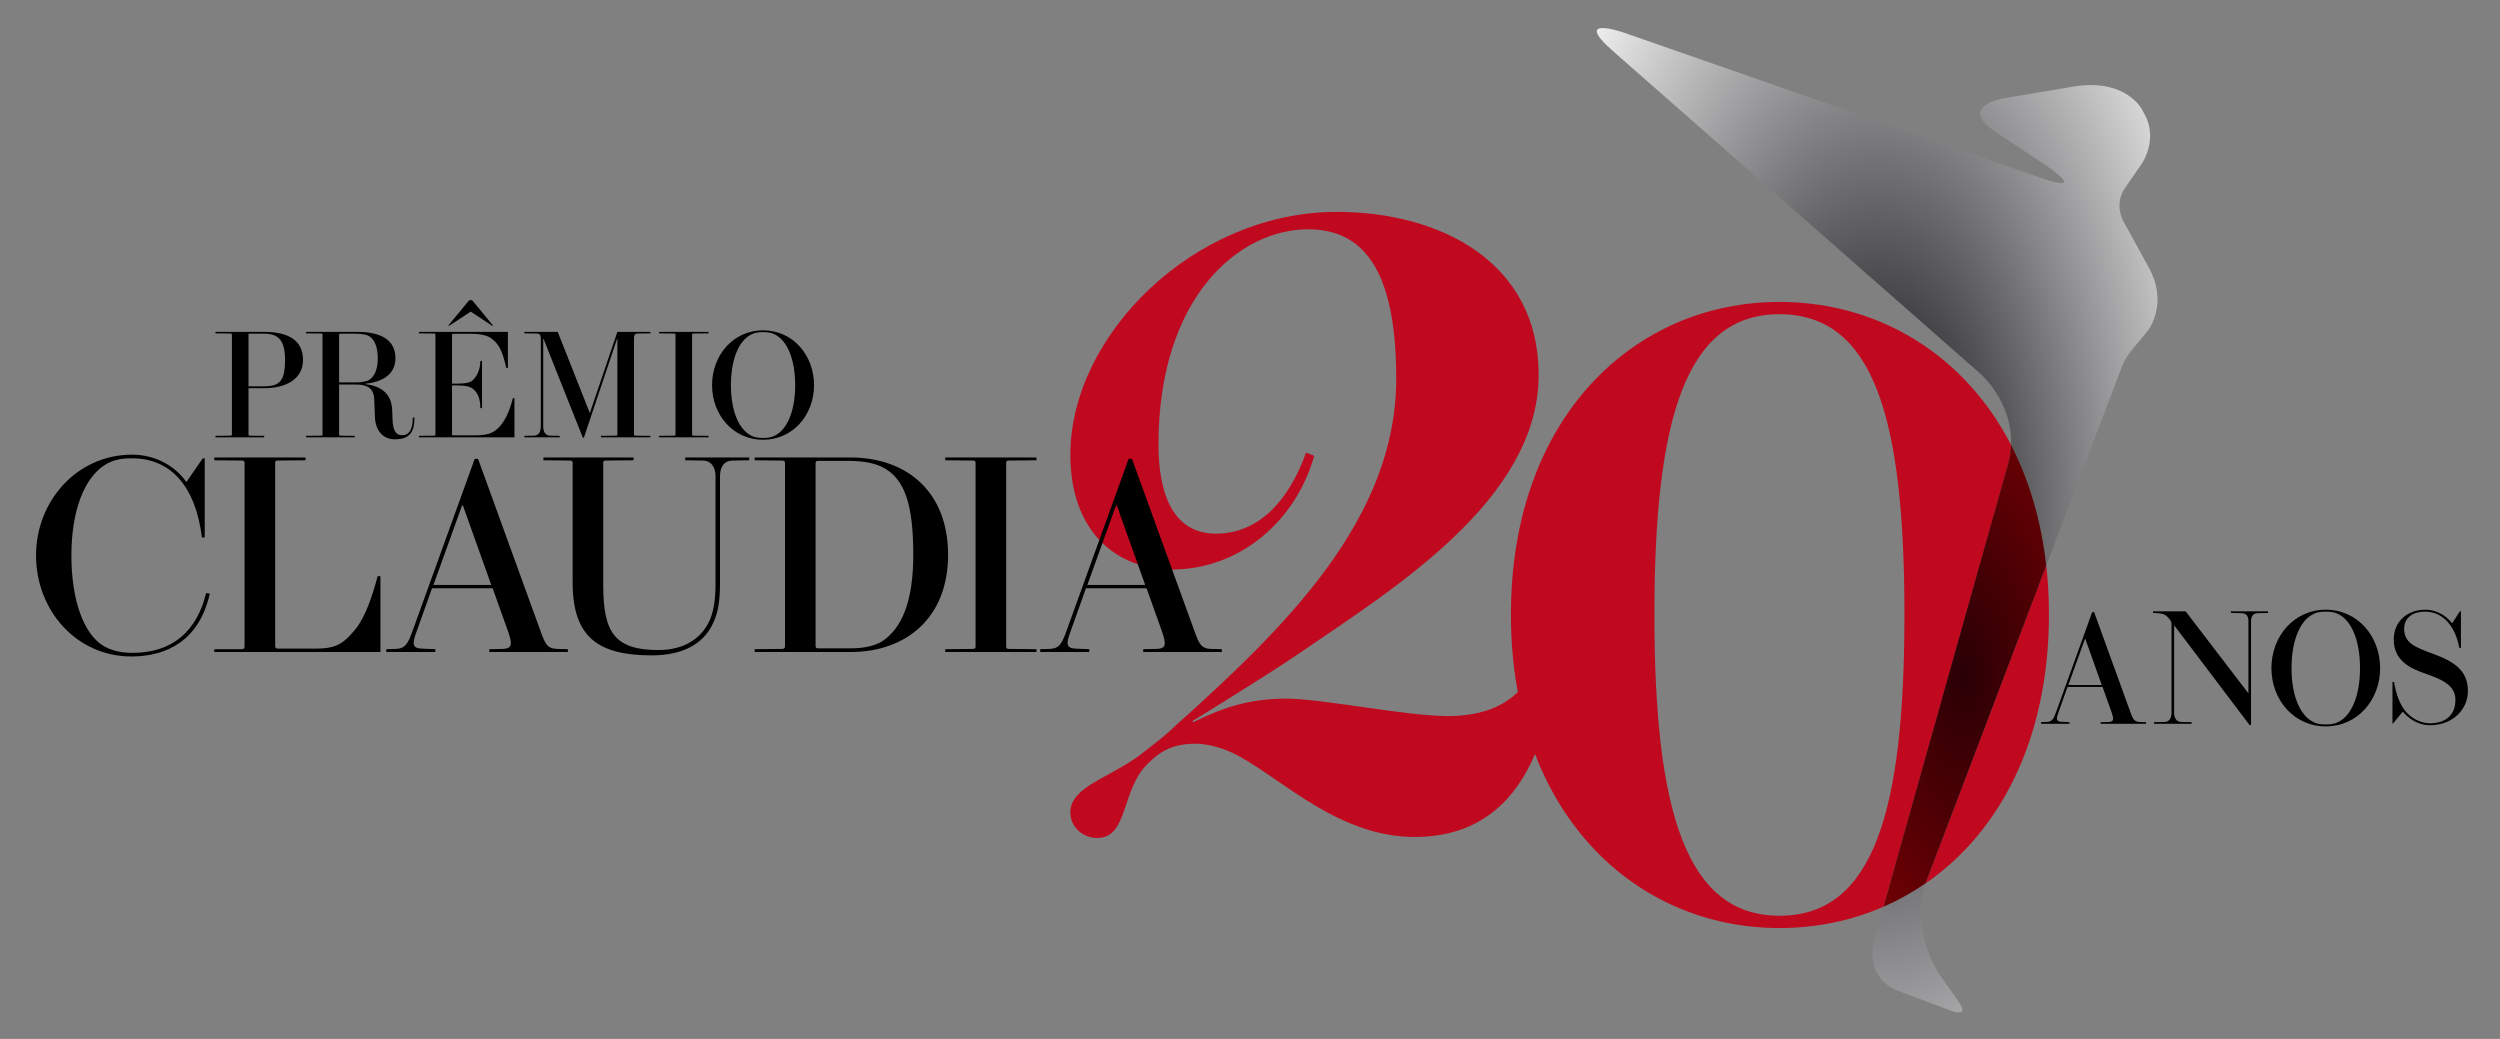 <?xml version="1.0" encoding="utf-8"?>
<!-- Generator: Adobe Illustrator 16.0.4, SVG Export Plug-In . SVG Version: 6.00 Build 0)  -->
<!DOCTYPE svg PUBLIC "-//W3C//DTD SVG 1.1//EN" "http://www.w3.org/Graphics/SVG/1.1/DTD/svg11.dtd">
<svg version="1.1" id="Layer_1" xmlns="http://www.w3.org/2000/svg" xmlns:xlink="http://www.w3.org/1999/xlink" x="0px" y="0px"
	 width="770px" height="320px" viewBox="0 0 770 320" enable-background="new 0 0 770 320" xml:space="preserve">
<rect x="0" y="0" width="770" height="320" fill="#808080" stroke="none"/>
<path fill="#C0081F" d="M337.877,258.101c9.783,0,7.259-14.833,15.782-23.039c4.103-4.104,8.205-5.999,14.517-5.999
	c5.05,0,10.732,2.21,13.888,4.104c13.255,7.26,30.615,24.619,53.656,24.619c28.722,0,44.818-23.042,44.818-74.803h-3.473
	c-0.63,22.724-7.89,37.56-31.245,37.56c-12.627,0-38.821-5.367-49.554-5.367c-11.047,0-19.252,2.526-28.721,7.26l-0.317-0.314
	c0,0,23.673-14.519,32.825-20.832c29.037-19.883,73.855-47.342,73.855-85.85c0-34.717-30.3-50.184-62.178-50.184
	c-43.87,0-82.06,37.875-82.06,74.803c0,23.671,14.201,35.352,31.245,35.352c20.831,0,38.19-14.835,43.874-35.036l-2.527-0.946
	c-5.365,14.833-14.519,24.932-27.775,24.932c-12.31,0-17.674-10.729-17.674-27.458c0-45.134,24.619-66.28,46.083-66.28
	c18.305,0,27.142,14.519,27.142,46.081c0,43.24-34.401,76.696-67.86,106.681c-2.839,2.838-6.942,5.996-11.046,9.151
	c-9.783,7.26-21.46,9.786-21.46,17.677C329.672,254.945,333.775,258.101,337.877,258.101L337.877,258.101z"/>
<path fill="#C0081F" d="M548.059,285.837c44.818,0,83.01-35.351,83.01-96.58c0-60.916-38.191-96.267-83.01-96.267
	c-44.503,0-82.691,35.351-82.691,96.267C465.367,250.486,503.556,285.837,548.059,285.837 M548.059,282.047
	c-28.721,0-38.504-32.192-38.504-92.79c0-60.601,9.783-92.479,38.504-92.479c29.039,0,38.508,31.878,38.508,92.479
	C586.566,249.854,577.098,282.047,548.059,282.047"/>
<g>
	<g>
		<path d="M66.365,134.234l4.595-0.047c0.375,0,0.469-0.094,0.469-0.421v-30.619c0-0.282-0.094-0.421-0.469-0.421l-4.595-0.047
			v-0.469h14.864c7.876,0,12.098,2.767,12.098,8.674c0,5.909-5.298,8.676-11.958,8.676h-4.829v14.207
			c0,0.327,0.093,0.421,0.469,0.421l4.36,0.047v0.469H66.365V134.234z M81.135,118.995c2.298,0,3.845-0.329,4.877-1.266
			c1.408-1.313,1.782-3.704,1.782-6.847c0-2.906-0.469-5.204-1.782-6.563c-1.032-1.079-2.532-1.548-4.783-1.548h-4.688v16.224
			H81.135z"/>
		<path d="M115.465,128.326l-0.188-5.206c-0.14-3.891-2.578-4.688-5.673-4.688h-5.159v15.333c0,0.327,0.094,0.421,0.469,0.421
			l4.361,0.047v0.469H94.271v-0.469l4.596-0.047c0.375,0,0.469-0.094,0.469-0.421v-30.619c0-0.282-0.094-0.421-0.469-0.421
			l-4.596-0.047v-0.469h15.708c8.111,0,11.816,3.001,11.816,8.112c0,5.157-4.22,7.361-9.284,7.877v0.094
			c4.501,0.609,8.205,2.625,8.3,8.345c0.045,1.36,0.094,3.704,0.28,4.548c0.47,2.157,1.315,2.861,2.815,2.861
			c1.875,0,3.235-1.407,3.235-5.44h0.515c0,4.456-1.5,6.706-6.002,6.706C118.184,135.312,115.651,132.968,115.465,128.326z
			 M109.744,117.776c1.36,0,3.095-0.234,3.938-0.75c1.923-1.219,2.672-3.704,2.672-6.752c0-3.143-0.889-5.955-3.047-6.941
			c-0.843-0.374-2.532-0.562-3.985-0.562h-4.454c-0.283,0-0.423,0.14-0.423,0.421v14.583H109.744z"/>
	</g>
	<g>
		<path d="M129.046,134.234l4.596-0.047c0.375,0,0.469-0.14,0.469-0.421v-30.619c0-0.282-0.094-0.421-0.469-0.421l-4.596-0.047
			v-0.469h27.384v11.159h-0.469c-1.219-5.063-2.017-7.174-4.688-9.19c-0.986-0.75-3.143-1.359-5.815-1.359h-5.814
			c-0.28,0-0.421,0.14-0.421,0.421v14.91h1.782c2.015,0,3.704-0.234,4.547-0.984c1.173-1.079,2.392-3.095,2.392-6.002h0.516V125.7
			h-0.516c0-2.861-0.797-4.783-2.298-5.955c-0.938-0.75-2.672-1.032-4.642-1.032h-1.782v14.958c0,0.281,0.093,0.421,0.469,0.421
			h5.955c4.221,0,6.283-0.375,8.534-3.046c1.735-2.017,3.001-5.252,3.798-8.441h0.469v12.098h-29.4V134.234z M138.098,100.239
			l6.422-7.784h0.892l6.425,7.784l-0.189,0.14l-6.659-4.407l-6.705,4.407L138.098,100.239z"/>
		<path d="M167.41,104.365h-0.094v26.962c0,1.781,0.751,2.859,2.158,2.859l2.906,0.047v0.469h-10.877v-0.469l2.907-0.047
			c1.36,0,2.158-0.984,2.158-2.859V104.13c0-0.938-0.423-1.406-1.126-1.406l-3.938-0.047v-0.469h10.269l9.846,24.897h0.094
			l8.439-24.897h10.175v0.469l-3.938,0.047c-0.703,0-1.126,0.421-1.126,1.359v29.682c0,0.327,0.094,0.421,0.469,0.421l4.596,0.047
			v0.469h-15.239v-0.469l4.595-0.047c0.375,0,0.469-0.094,0.469-0.421v-29.4h-0.094l-10.222,30.432h-0.327L167.41,104.365z"/>
	</g>
	<g>
		<path d="M202.989,134.234l4.596-0.047c0.375,0,0.469-0.094,0.469-0.421v-30.619c0-0.327-0.094-0.421-0.469-0.421l-4.596-0.047
			v-0.469h15.239v0.469l-4.594,0.047c-0.376,0-0.469,0.094-0.469,0.421v30.619c0,0.327,0.093,0.421,0.469,0.421l4.594,0.047v0.469
			h-15.239V134.234z"/>
		<path d="M219.311,118.619c0-9.143,6.471-16.879,15.708-16.879c9.237,0,15.708,7.737,15.708,16.879
			c0,9.144-6.471,16.833-15.708,16.833C225.781,135.453,219.311,127.763,219.311,118.619z M239.425,133.718
			c3.282-2.156,5.486-7.502,5.486-15.099c0-7.595-2.204-12.988-5.486-15.145c-1.641-1.079-2.954-1.172-4.407-1.172
			c-1.455,0-2.767,0.093-4.407,1.172c-3.284,2.156-5.487,7.549-5.487,15.145c0,7.597,2.204,12.942,5.487,15.099
			c1.641,1.079,2.952,1.172,4.407,1.172C236.472,134.89,237.785,134.797,239.425,133.718z"/>
	</g>
</g>
<g>
	<g>
		<path d="M11.1,171.074c0-16.86,12.709-31.039,29.567-31.039c7.695,0,13.66,3.978,16.686,8.387h0.086l5.014-7.262h0.604v24.381
			h-0.863c-1.989-15.994-9.77-24.381-21.528-24.381c-2.508,0-5.533,0.173-8.559,2.162c-6.053,3.976-10.116,13.746-10.116,27.752
			c0,14.004,3.891,24.467,10.116,28.011c2.767,1.555,5.879,1.989,8.731,1.989c12.276,0,19.797-6.659,22.651-18.417l1.125,0.175
			c-3.199,14.35-13.141,19.365-24.121,19.365C23.463,202.197,11.1,187.934,11.1,171.074z"/>
		<path d="M65.992,199.948h8.472c0.692,0,0.865-0.346,0.865-0.863v-56.454c0-0.606-0.173-0.779-0.865-0.779l-8.472-0.087v-0.863
			H94.09v0.863l-8.474,0.087c-0.691,0-0.863,0.173-0.863,0.779v56.28c0,0.521,0.171,0.866,0.863,0.866h11.327
			c6.052,0,8.472-1.038,12.449-5.879c3.198-3.89,5.36-10.549,6.917-16.428h0.864v23.344H65.992V199.948z"/>
	</g>
	<g>
		<path d="M118.972,199.948l2.852-0.086c3.027-0.085,3.804-1.555,5.273-5.618l19.107-52.911h1.038l19.193,52.911
			c1.469,4.063,2.075,5.533,5.187,5.618l3.285,0.086v0.866H150.7v-0.866l4.15-0.086c3.112-0.085,2.854-1.643,1.729-5.102
			l-4.841-13.572h-18.674l-4.841,13.572c-1.21,3.373-1.383,4.931,1.729,5.017l4.15,0.171v0.866h-15.129V199.948z M151.305,180.151
			l-8.731-24.467h-0.26l-8.817,24.467H151.305z"/>
		<path d="M176.372,179.374v-36.743c0-0.606-0.174-0.779-0.866-0.779l-8.125-0.087v-0.863h27.751v0.863l-8.472,0.087
			c-0.692,0-0.865,0.173-0.865,0.779v37.521c0,14.524,3.373,20.058,17.031,20.058c7.954,0,12.97-3.63,15.391-8.386
			c1.555-3.026,2.161-7.091,2.161-11.844v-33.286c0-2.854-1.383-4.842-3.977-4.842l-5.36-0.087v-0.863h19.712v0.863l-5.102,0.087
			c-2.506,0-3.89,1.816-3.89,4.842v32.595c0,5.533-0.432,9.509-2.507,13.398c-2.854,5.533-8.82,9.165-18.502,9.165
			C183.98,201.852,176.372,196.059,176.372,179.374z"/>
	</g>
	<g>
		<path d="M232.443,199.948l8.385-0.086c0.691,0,0.952-0.26,0.952-0.777v-56.454c0-0.521-0.26-0.779-0.952-0.779l-8.385-0.087
			v-0.863h29.48c17.291,0,30.086,10.46,30.086,29.998c0,19.801-13.401,29.915-29.914,29.915h-29.653V199.948z M261.75,199.691
			c3.371,0,7.175-0.435,9.942-2.164c5.966-3.89,9.597-12.104,9.597-26.628c0-15.302-2.506-23.688-9.769-27.146
			c-2.681-1.298-6.312-1.815-10.634-1.815h-8.992c-0.519,0-0.691,0.259-0.691,0.777v56.195c0,0.521,0.173,0.78,0.865,0.78H261.75z"
			/>
		<path d="M291.138,199.948l8.473-0.086c0.692,0,0.865-0.171,0.865-0.777v-56.454c0-0.606-0.173-0.779-0.865-0.779l-8.473-0.087
			v-0.863h28.097v0.863l-8.471,0.087c-0.691,0-0.864,0.173-0.864,0.779v56.454c0,0.606,0.173,0.777,0.864,0.777l8.471,0.086v0.866
			h-28.097V199.948z"/>
	</g>
	<g>
		<path d="M320.381,199.948l2.853-0.086c3.026-0.085,3.804-1.555,5.273-5.618l19.108-52.911h1.038l19.191,52.911
			c1.471,4.063,2.075,5.533,5.188,5.618l3.287,0.086v0.866H352.11v-0.866l4.15-0.086c3.112-0.085,2.852-1.643,1.729-5.102
			l-4.841-13.572h-18.674l-4.841,13.572c-1.212,3.373-1.383,4.931,1.729,5.017l4.15,0.171v0.866h-15.13V199.948z M352.713,180.151
			l-8.731-24.467h-0.259l-8.818,24.467H352.713z"/>
	</g>
</g>
<g>
	<g>
		<path d="M628.648,222.424l1.649-0.052c1.751-0.051,2.199-0.9,3.05-3.246l11.045-30.587h0.6l11.095,30.587
			c0.849,2.346,1.199,3.195,2.998,3.246l1.899,0.052v0.497H646.99v-0.497l2.399-0.052c1.798-0.051,1.648-0.948,1-2.946l-2.801-7.848
			h-10.795l-2.798,7.848c-0.698,1.946-0.8,2.85,1,2.896l2.398,0.103v0.497h-8.746V222.424z M647.34,210.978l-5.048-14.142h-0.149
			l-5.099,14.142H647.34z"/>
		<path d="M669.677,192.638h-0.05v26.937c0,1.649,0.8,2.798,2.299,2.798l3.099,0.052v0.497H663.43v-0.497l3.147-0.052
			c1.449,0,2.251-1.049,2.251-2.798v-27.036c0-0.949,0-1.249-1.15-2.45c-0.9-0.948-1.65-1.148-3.5-1.248l-1.047-0.052v-0.497h10.044
			l19.24,25.136h0.101v-22.09c0-1.648-0.749-2.497-2.248-2.497l-3.149-0.052v-0.497h11.444v0.497l-2.999,0.052
			c-1.449,0-2.248,0.751-2.248,2.497v31.984h-0.45L669.677,192.638z"/>
	</g>
	<g>
		<path d="M699.598,205.781c0-9.745,6.897-17.99,16.742-17.99c9.844,0,16.742,8.245,16.742,17.99
			c0,9.746-6.898,17.943-16.742,17.943C706.495,223.725,699.598,215.527,699.598,205.781z M721.036,221.875
			c3.499-2.301,5.848-7.997,5.848-16.094s-2.349-13.844-5.848-16.142c-1.749-1.151-3.149-1.249-4.696-1.249
			c-1.55,0-2.948,0.098-4.699,1.249c-3.498,2.298-5.848,8.045-5.848,16.142s2.35,13.793,5.848,16.094
			c1.751,1.149,3.149,1.249,4.699,1.249C717.887,223.124,719.287,223.024,721.036,221.875z"/>
		<path d="M740.124,219.274h-0.15l-2.898,3.55h-0.199v-12.796h0.5c0.549,3.602,1.749,6.948,3.598,9.148
			c1.898,2.247,4.897,3.596,7.396,3.596c5.247,0,7.896-2.898,7.896-7.146c0-3.649-2.397-5.799-8.695-7.947
			c-5.548-1.85-10.295-4.296-10.295-10.743c0-5.447,4.098-9.146,9.645-9.146c4.049,0,6.798,2.249,8.245,4.098h0.15l2.35-3.649h0.3
			v11.295h-0.5c-1.199-6.448-4.848-11.144-10.595-11.144c-3.048,0-6.396,1.349-6.396,5.348c0,4.447,3.698,5.695,9.195,7.745
			c6.247,2.301,10.445,5.099,10.445,11.343c0,5.6-4.548,10.547-11.745,10.547C744.82,223.373,741.923,221.372,740.124,219.274z"/>
	</g>
</g>
<radialGradient id="SVGID_1_" cx="578.166" cy="160.242" r="123.371" gradientTransform="matrix(1 0 0 2 0 -160.242)" gradientUnits="userSpaceOnUse">
	<stop  offset="0" style="stop-color:#000005"/>
	<stop  offset="1" style="stop-color:#FFFFFF"/>
</radialGradient>
<path fill="url(#SVGID_1_)" d="M661.808,82.355l-7.898-14.358c0,0-2.82-5.129,0.499-9.95l5.357-7.787c0,0,4.977-7.232,0.815-14.965
	l-0.959-1.78c0,0-3.94-7.324-15.626-7.324c-1.635,0-3.419,0.145-5.368,0.47l-21.575,3.618c0,0-14.432,2.418-2.232,10.5l15.024,9.951
	c0,0,8.555,5.667,5.018,5.667c-1.054,0-3.181-0.503-6.933-1.811L500.169,10.055c0,0-4.072-1.419-6.53-1.419
	c-2.465,0-3.307,1.425,3.196,7.136l113.271,99.445c0,0,9.828,8.628,9.309,21.827c-0.08,1.975-0.391,4.056-1.001,6.228
	L580.12,279.275l-2.997,10.646c0,0-3.174,11.27,7.79,15.376l16.323,6.116c0,0,1.168,0.435,2.094,0.435
	c1.083,0,1.838-0.595,0.027-3.175l-6.196-8.846c0,0-8.751-12.487-4.118-27.723c0.204-0.688,60.478-159.111,60.478-159.111
	s1.042-2.735,2.912-4.987l4.926-5.93C661.358,102.077,668.155,93.895,661.808,82.355z"/>
<radialGradient id="SVGID_2_" cx="605.176" cy="208.18" r="53.299" gradientTransform="matrix(1 0 0 2 0 -208.18)" gradientUnits="userSpaceOnUse">
	<stop  offset="0" style="stop-color:#290005"/>
	<stop  offset="1" style="stop-color:#7F0003"/>
</radialGradient>
<path fill="url(#SVGID_2_)" d="M619.412,137.09c-0.083,1.961-0.392,4.026-0.998,6.182l-38.293,135.999
	c4.521-1.968,8.842-4.383,12.935-7.2c0.364-1.046,20.293-53.462,37.175-97.85C628.663,160.154,624.896,147.729,619.412,137.09z"/>
</svg>

